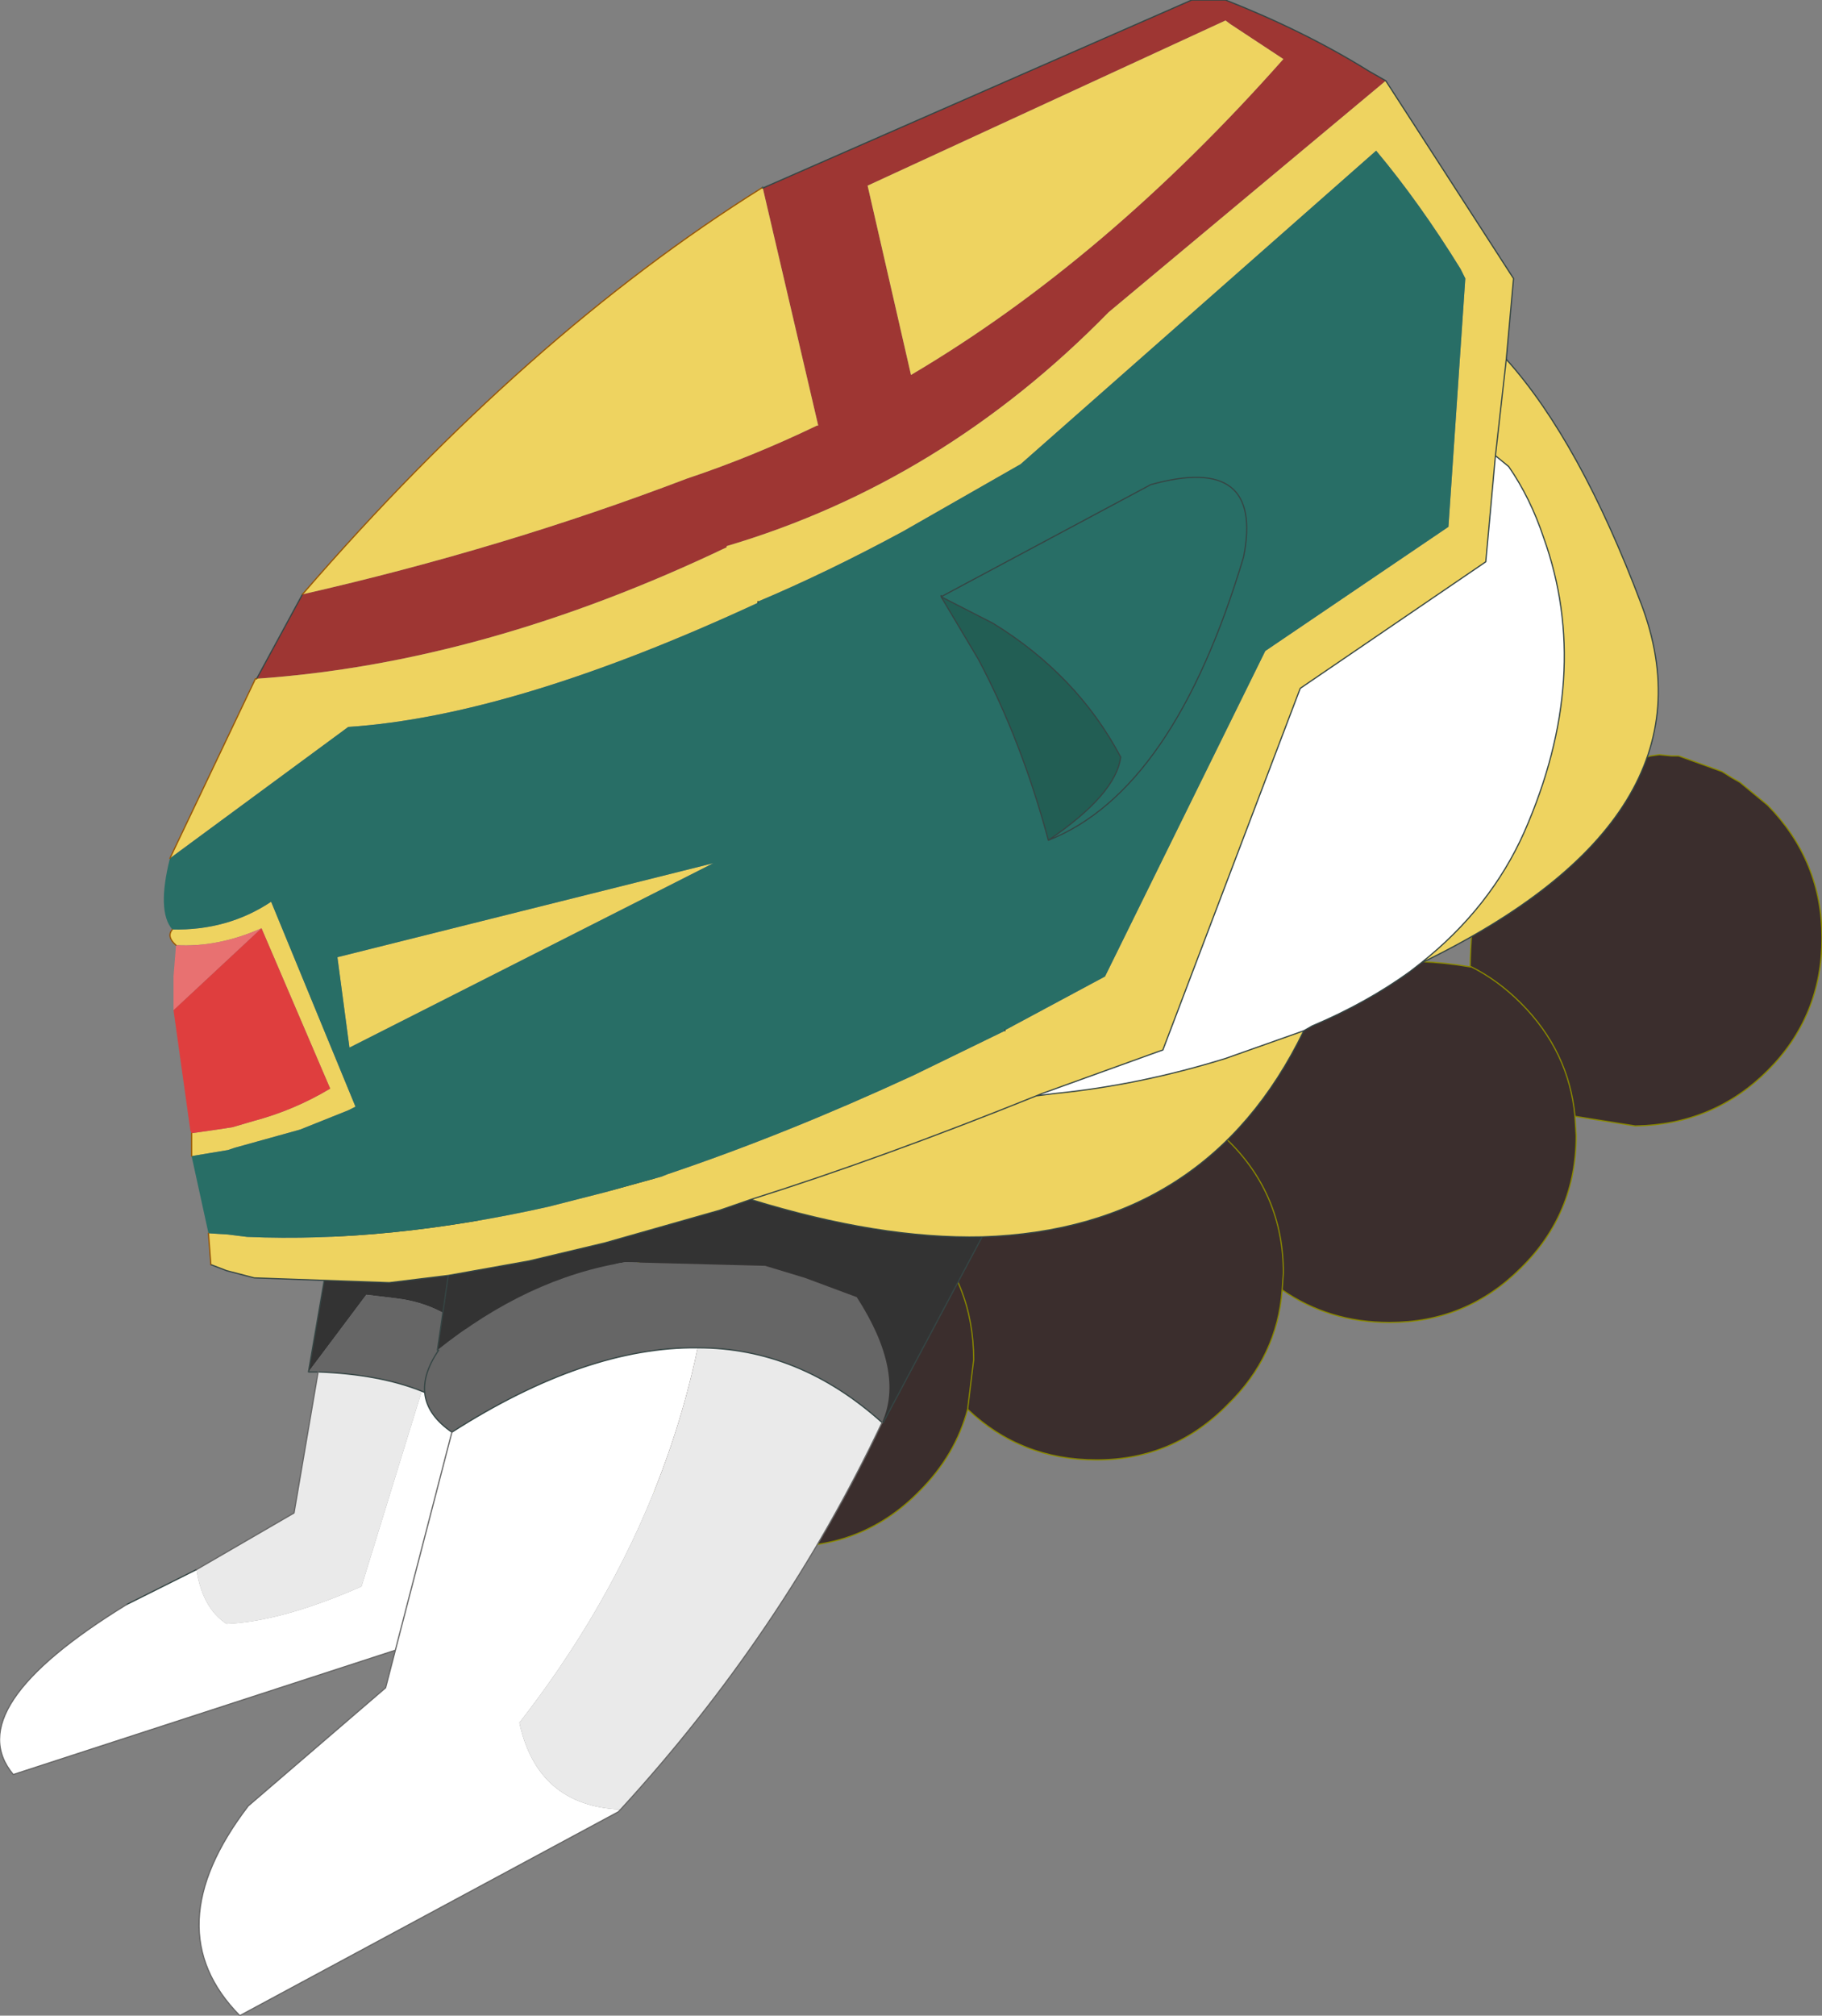 <?xml version="1.0" encoding="UTF-8" standalone="no"?>
<svg xmlns:xlink="http://www.w3.org/1999/xlink" height="83.6px" width="75.6px" xmlns="http://www.w3.org/2000/svg">
  <rect width="100%" height="100%" fill="#808080" stroke="none"/>
  <g transform="matrix(1.0, 0.0, 0.0, 1.0, 33.55, 32.5)">
    <path d="M27.45 7.6 Q27.55 1.15 31.05 0.0 L31.2 -0.05 34.75 -1.1 34.95 -1.15 35.3 -1.2 35.8 -1.15 36.1 -1.15 37.9 -0.5 38.3 -0.25 38.65 -0.05 39.8 0.9 Q42.05 3.2 42.05 6.4 42.05 9.65 39.8 11.9 37.55 14.15 34.3 14.2 L31.8 13.8 Q31.55 11.1 29.55 9.1 28.6 8.15 27.5 7.6 L27.45 7.6 27.5 7.6 Q28.6 8.15 29.55 9.1 31.55 11.1 31.8 13.8 L31.85 14.6 Q31.85 17.85 29.55 20.1 27.3 22.35 24.1 22.35 21.6 22.35 19.65 21.0 19.45 23.75 17.4 25.75 15.15 28.05 11.95 28.05 8.8 28.05 6.6 25.95 6.1 27.85 4.6 29.35 2.35 31.65 -0.9 31.65 -4.1 31.65 -6.4 29.35 -8.65 27.1 -8.65 23.9 -8.65 22.5 -8.25 21.35 L-8.15 21.0 Q-5.4 17.85 -2.25 17.2 0.9 16.5 4.5 18.3 L4.6 18.4 4.55 18.25 Q9.6 11.7 16.6 14.05 L16.6 14.1 16.65 14.05 Q18.85 6.15 27.45 7.6 M19.65 21.0 L19.7 20.3 Q19.7 17.05 17.4 14.8 L16.75 14.2 16.6 14.1 16.75 14.2 17.4 14.8 Q19.7 17.05 19.7 20.3 L19.65 21.0 M4.6 18.4 L4.7 18.5 Q6.85 20.7 6.85 23.9 L6.6 25.95 6.85 23.9 Q6.85 20.7 4.7 18.5 L4.6 18.4" fill="#3b2e2d" fill-rule="evenodd" stroke="none"/>
    <path d="M31.8 13.8 L34.3 14.2 Q37.55 14.15 39.8 11.9 42.05 9.65 42.05 6.4 42.05 3.2 39.8 0.9 L38.65 -0.05 38.3 -0.25 37.9 -0.5 36.1 -1.15 35.8 -1.15 35.3 -1.2 34.95 -1.15 34.75 -1.1 31.2 -0.05 31.05 0.0 Q27.55 1.15 27.45 7.6 L27.5 7.6 Q28.6 8.15 29.55 9.1 31.55 11.1 31.8 13.8 L31.85 14.6 Q31.85 17.85 29.55 20.1 27.3 22.35 24.1 22.35 21.6 22.35 19.65 21.0 19.45 23.75 17.4 25.75 15.15 28.05 11.95 28.05 8.8 28.05 6.6 25.95 6.1 27.85 4.6 29.35 2.35 31.65 -0.9 31.65 -4.1 31.65 -6.4 29.35 -8.65 27.1 -8.65 23.9 -8.65 22.5 -8.25 21.35 L-8.15 21.0 Q-5.4 17.85 -2.25 17.2 0.9 16.5 4.5 18.3 L4.6 18.4 4.55 18.25 Q9.6 11.7 16.6 14.05 L16.6 14.1 16.65 14.05 Q18.85 6.15 27.45 7.6 M6.6 25.95 L6.85 23.9 Q6.85 20.7 4.7 18.5 L4.6 18.4 M16.6 14.1 L16.75 14.2 17.4 14.8 Q19.7 17.05 19.7 20.3 L19.65 21.0" fill="none" stroke="#898801" stroke-linecap="round" stroke-linejoin="round" stroke-width="0.05"/>
    <path d="M-11.7 27.9 L-6.2 16.0 Q-9.2 17.5 -12.85 18.1 L-17.05 18.15 -19.75 18.6 -20.75 24.4 -18.35 21.2 -17.1 21.35 Q-15.05 21.6 -13.75 23.1 L-12.6 24.85 Q-12.0 26.0 -11.75 27.55 L-11.7 27.9" fill="#333333" fill-rule="evenodd" stroke="none"/>
    <path d="M-20.75 24.4 L-20.35 24.4 Q-17.8 24.5 -16.05 25.2 -13.2 26.35 -12.5 29.05 L-12.4 29.55 Q-12.0 28.7 -11.75 27.85 L-11.7 27.9 -11.75 27.55 Q-12.0 26.0 -12.6 24.85 L-13.75 23.1 Q-15.05 21.6 -17.1 21.35 L-18.35 21.2 -20.75 24.4" fill="#666666" fill-rule="evenodd" stroke="none"/>
    <path d="M-20.35 24.4 L-21.35 30.25 -25.4 32.6 Q-25.15 34.2 -24.15 34.85 -21.85 34.75 -18.55 33.3 L-16.05 25.2 Q-17.8 24.5 -20.35 24.4" fill="#eaeaea" fill-rule="evenodd" stroke="none"/>
    <path d="M-25.4 32.6 L-28.3 34.05 Q-35.3 38.35 -33.0 41.1 L-16.55 35.75 Q-14.3 32.5 -12.5 29.05 -13.2 26.35 -16.05 25.2 L-18.55 33.3 Q-21.85 34.75 -24.15 34.85 -25.15 34.2 -25.4 32.6" fill="#ffffff" fill-rule="evenodd" stroke="none"/>
    <path d="M-20.75 24.4 L-20.35 24.4 Q-17.8 24.5 -16.05 25.2 -13.2 26.35 -12.5 29.05 L-12.4 29.55 Q-12.0 28.7 -11.75 27.85 M-25.4 32.6 L-28.3 34.05 M-11.7 27.9 L-6.2 16.0 M-19.75 18.6 L-20.75 24.4" fill="none" stroke="#354544" stroke-linecap="round" stroke-linejoin="round" stroke-width="0.05"/>
    <path d="M-20.35 24.4 L-21.35 30.25 -25.4 32.6 M-28.3 34.05 Q-35.3 38.35 -33.0 41.1 L-16.55 35.75 Q-14.3 32.5 -12.5 29.05" fill="none" stroke="#666666" stroke-linecap="round" stroke-linejoin="round" stroke-width="0.05"/>
    <path d="M-1.9 -24.7 L15.9 -32.5 17.3 -32.5 Q20.6 -31.2 23.25 -29.55 L23.95 -29.15 12.45 -19.55 Q5.55 -12.5 -3.4 -9.85 L-3.4 -9.8 Q-13.45 -5.0 -22.9 -4.35 L-21.0 -7.85 Q-12.65 -9.75 -5.05 -12.65 -2.35 -13.55 0.35 -14.85 L0.4 -14.85 -1.9 -24.7 M17.5 -31.5 L17.3 -31.65 2.45 -24.8 4.25 -16.95 Q12.3 -21.7 19.7 -30.05 L17.5 -31.5" fill="#9e3633" fill-rule="evenodd" stroke="none"/>
    <path d="M-1.9 -24.7 L0.4 -14.85 0.35 -14.85 Q-2.35 -13.55 -5.05 -12.65 -12.65 -9.75 -21.0 -7.85 -11.7 -18.6 -1.95 -24.7 L-1.9 -24.75 -1.9 -24.7 M-22.9 -4.35 Q-13.45 -5.0 -3.4 -9.8 L-3.4 -9.85 Q5.55 -12.5 12.45 -19.55 L23.95 -29.15 29.25 -20.95 28.95 -17.6 Q32.0 -14.2 34.55 -7.45 37.9 1.4 25.4 7.45 28.3 5.15 29.7 2.0 32.55 -4.5 30.5 -10.2 29.95 -11.85 29.05 -13.15 L28.5 -13.6 28.95 -17.6 28.5 -13.6 28.1 -9.2 20.4 -3.95 14.7 11.05 14.55 11.1 9.7 12.85 9.45 12.95 10.25 12.85 Q13.75 12.5 17.3 11.4 L20.55 10.25 Q16.55 18.5 7.2 18.8 2.95 18.9 -2.4 17.25 3.0 15.55 9.45 12.95 3.0 15.55 -2.4 17.25 L-3.7 17.7 -8.45 19.05 -11.6 19.8 -14.95 20.4 -17.4 20.7 -23.0 20.5 -24.15 20.2 -24.8 19.95 -24.9 18.65 -24.1 18.7 -23.3 18.8 Q-17.5 19.05 -10.8 17.55 L-8.45 16.95 -6.1 16.3 -5.85 16.2 Q-0.95 14.55 4.35 12.1 L8.15 10.25 8.15 10.2 8.2 10.2 12.3 8.0 18.95 -5.5 26.55 -10.65 27.25 -20.95 27.05 -21.35 Q25.35 -24.1 23.55 -26.25 L8.8 -13.25 3.9 -10.45 Q0.75 -8.75 -2.1 -7.55 L-2.1 -7.5 Q-12.25 -2.8 -19.1 -2.35 L-26.5 3.1 -22.95 -4.35 -22.9 -4.35 M-25.6 15.45 L-25.6 14.5 -24.55 14.35 -23.9 14.25 -23.05 14.0 Q-21.35 13.55 -19.85 12.65 L-22.7 6.0 Q-24.5 6.8 -26.25 6.7 -26.65 6.35 -26.4 6.05 -24.1 6.1 -22.3 4.9 L-18.8 13.4 -19.1 13.55 -21.1 14.35 -23.8 15.1 -24.1 15.2 -25.6 15.45 M17.5 -31.5 L19.7 -30.05 Q12.3 -21.7 4.25 -16.95 L2.45 -24.8 17.3 -31.65 17.5 -31.5 M-19.05 10.95 L-19.55 7.2 -3.95 3.3 -19.05 10.95" fill="#eed360" fill-rule="evenodd" stroke="none"/>
    <path d="M-24.9 18.65 L-25.6 15.45 -24.1 15.2 -23.8 15.1 -21.1 14.35 -19.1 13.55 -18.8 13.4 -22.3 4.9 Q-24.1 6.1 -26.4 6.05 -27.05 5.3 -26.5 3.1 L-19.1 -2.35 Q-12.25 -2.8 -2.1 -7.5 L-2.1 -7.55 Q0.75 -8.75 3.9 -10.45 L8.8 -13.25 23.55 -26.25 Q25.35 -24.1 27.05 -21.35 L27.25 -20.95 26.55 -10.65 18.95 -5.5 12.3 8.0 8.2 10.2 8.15 10.2 8.15 10.25 4.35 12.1 Q-0.95 14.55 -5.85 16.2 L-6.1 16.3 -8.45 16.95 -10.8 17.55 Q-17.5 19.05 -23.3 18.8 L-24.1 18.7 -24.9 18.65 M5.5 -7.75 L5.5 -7.8 5.5 -7.75 14.2 -12.4 Q18.9 -13.7 18.05 -9.4 15.15 0.3 9.95 2.35 15.15 0.3 18.05 -9.4 18.9 -13.7 14.2 -12.4 L5.5 -7.75 7.05 -5.15 Q8.85 -1.75 9.95 2.35 12.75 0.45 12.95 -1.1 11.15 -4.5 7.65 -6.65 L5.5 -7.75 M-19.05 10.95 L-3.95 3.3 -19.55 7.2 -19.05 10.95" fill="#286e66" fill-rule="evenodd" stroke="none"/>
    <path d="M5.5 -7.75 L7.65 -6.65 Q11.15 -4.5 12.95 -1.1 12.75 0.45 9.95 2.35 8.85 -1.75 7.05 -5.15 L5.5 -7.75" fill="#225e54" fill-rule="evenodd" stroke="none"/>
    <path d="M25.4 7.45 L24.95 7.8 Q23.15 9.1 20.9 10.05 L20.55 10.25 17.3 11.4 Q13.75 12.5 10.25 12.85 L9.45 12.95 9.7 12.85 14.55 11.1 14.7 11.05 20.4 -3.95 28.1 -9.2 28.5 -13.6 29.05 -13.15 Q29.95 -11.85 30.5 -10.2 32.55 -4.5 29.7 2.0 28.3 5.15 25.4 7.45 M-7.8 42.55 L-7.9 42.65 -23.6 51.1 Q-27.15 47.5 -23.25 42.4 L-17.55 37.5 -14.8 26.9 Q-9.25 23.35 -4.6 23.4 -6.35 31.7 -12.0 38.95 -11.25 42.4 -7.8 42.55 M5.5 -7.75 L5.5 -7.8 5.5 -7.75" fill="#ffffff" fill-rule="evenodd" stroke="none"/>
    <path d="M7.2 18.8 L3.1 26.5 3.05 26.5 Q4.0 24.4 2.0 21.3 L-0.15 20.5 -1.8 20.0 -7.6 19.85 Q-11.65 20.5 -15.4 23.5 L-14.95 20.4 -11.6 19.8 -8.45 19.05 -3.7 17.7 -2.4 17.25 Q2.95 18.9 7.2 18.8" fill="#333333" fill-rule="evenodd" stroke="none"/>
    <path d="M-14.8 26.9 Q-16.75 25.55 -15.35 23.5 L-15.4 23.5 Q-11.65 20.5 -7.6 19.85 L-1.8 20.0 -0.15 20.5 2.0 21.3 Q4.0 24.4 3.05 26.5 -0.4 23.4 -4.6 23.4 -9.25 23.35 -14.8 26.9" fill="#666666" fill-rule="evenodd" stroke="none"/>
    <path d="M-26.35 9.4 L-26.35 9.3 -26.35 8.0 -26.25 6.75 -26.25 6.7 Q-24.5 6.8 -22.7 6.0 L-26.35 9.4" fill="#e87171" fill-rule="evenodd" stroke="none"/>
    <path d="M-25.6 14.5 L-25.65 14.4 -26.35 9.4 -22.7 6.0 -19.85 12.65 Q-21.35 13.55 -23.05 14.0 L-23.9 14.25 -24.55 14.35 -25.6 14.5" fill="#df3e3e" fill-rule="evenodd" stroke="none"/>
    <path d="M3.05 26.5 Q-1.1 35.25 -7.8 42.55 -11.25 42.4 -12.0 38.95 -6.35 31.7 -4.6 23.4 -0.4 23.4 3.05 26.5" fill="#eaeaea" fill-rule="evenodd" stroke="none"/>
    <path d="M23.95 -29.15 L23.25 -29.55 Q20.6 -31.2 17.3 -32.5 L15.9 -32.5 -1.9 -24.7 M-21.0 -7.85 L-22.9 -4.35 M23.95 -29.15 L29.25 -20.95 28.95 -17.6 Q32.0 -14.2 34.55 -7.45 37.9 1.4 25.4 7.45 L24.95 7.8 Q23.15 9.1 20.9 10.05 L20.55 10.25 Q16.55 18.5 7.2 18.8 L3.1 26.5 3.05 26.5 Q-0.4 23.4 -4.6 23.4 -9.25 23.35 -14.8 26.9 -16.75 25.55 -15.35 23.5 M-15.4 23.5 L-14.95 20.4 -17.4 20.7 -23.0 20.5 -24.15 20.2 -24.8 19.95 M5.5 -7.75 L5.5 -7.8 5.5 -7.75 7.65 -6.65 Q11.15 -4.5 12.95 -1.1 12.75 0.45 9.95 2.35 15.15 0.3 18.05 -9.4 18.9 -13.7 14.2 -12.4 L5.5 -7.75 7.05 -5.15 Q8.85 -1.75 9.95 2.35 M-2.1 -7.55 L-2.1 -7.5 M28.5 -13.6 L29.05 -13.15 Q29.95 -11.85 30.5 -10.2 32.55 -4.5 29.7 2.0 28.3 5.15 25.4 7.45 M28.5 -13.6 L28.95 -17.6 M9.45 12.95 L9.7 12.85 14.55 11.1 14.7 11.05 20.4 -3.95 28.1 -9.2 28.5 -13.6 M8.15 10.25 L8.15 10.2 M20.55 10.25 L17.3 11.4 Q13.75 12.5 10.25 12.85 L9.45 12.95 Q3.0 15.55 -2.4 17.25 2.95 18.9 7.2 18.8 M-14.95 20.4 L-11.6 19.8 -8.45 19.05 -3.7 17.7 -2.4 17.25" fill="none" stroke="#354544" stroke-linecap="round" stroke-linejoin="round" stroke-width="0.05"/>
    <path d="M-1.9 -24.75 L-1.95 -24.7" fill="none" stroke="#485b58" stroke-linecap="round" stroke-linejoin="round" stroke-width="0.05"/>
    <path d="M-24.8 19.95 L-24.9 18.65 M-25.6 15.45 L-25.6 14.5 M-26.25 6.7 Q-26.65 6.35 -26.4 6.05 M-26.5 3.1 L-22.95 -4.35 -22.9 -4.35 M-1.95 -24.7 Q-11.7 -18.6 -21.0 -7.85" fill="none" stroke="#985605" stroke-linecap="round" stroke-linejoin="round" stroke-width="0.05"/>
    <path d="M3.05 26.5 Q-1.1 35.25 -7.8 42.55 L-7.9 42.65 -23.6 51.1 Q-27.15 47.5 -23.25 42.4 L-17.55 37.5 -14.8 26.9" fill="none" stroke="#666666" stroke-linecap="round" stroke-linejoin="round" stroke-width="0.05"/>
  </g>
</svg>
